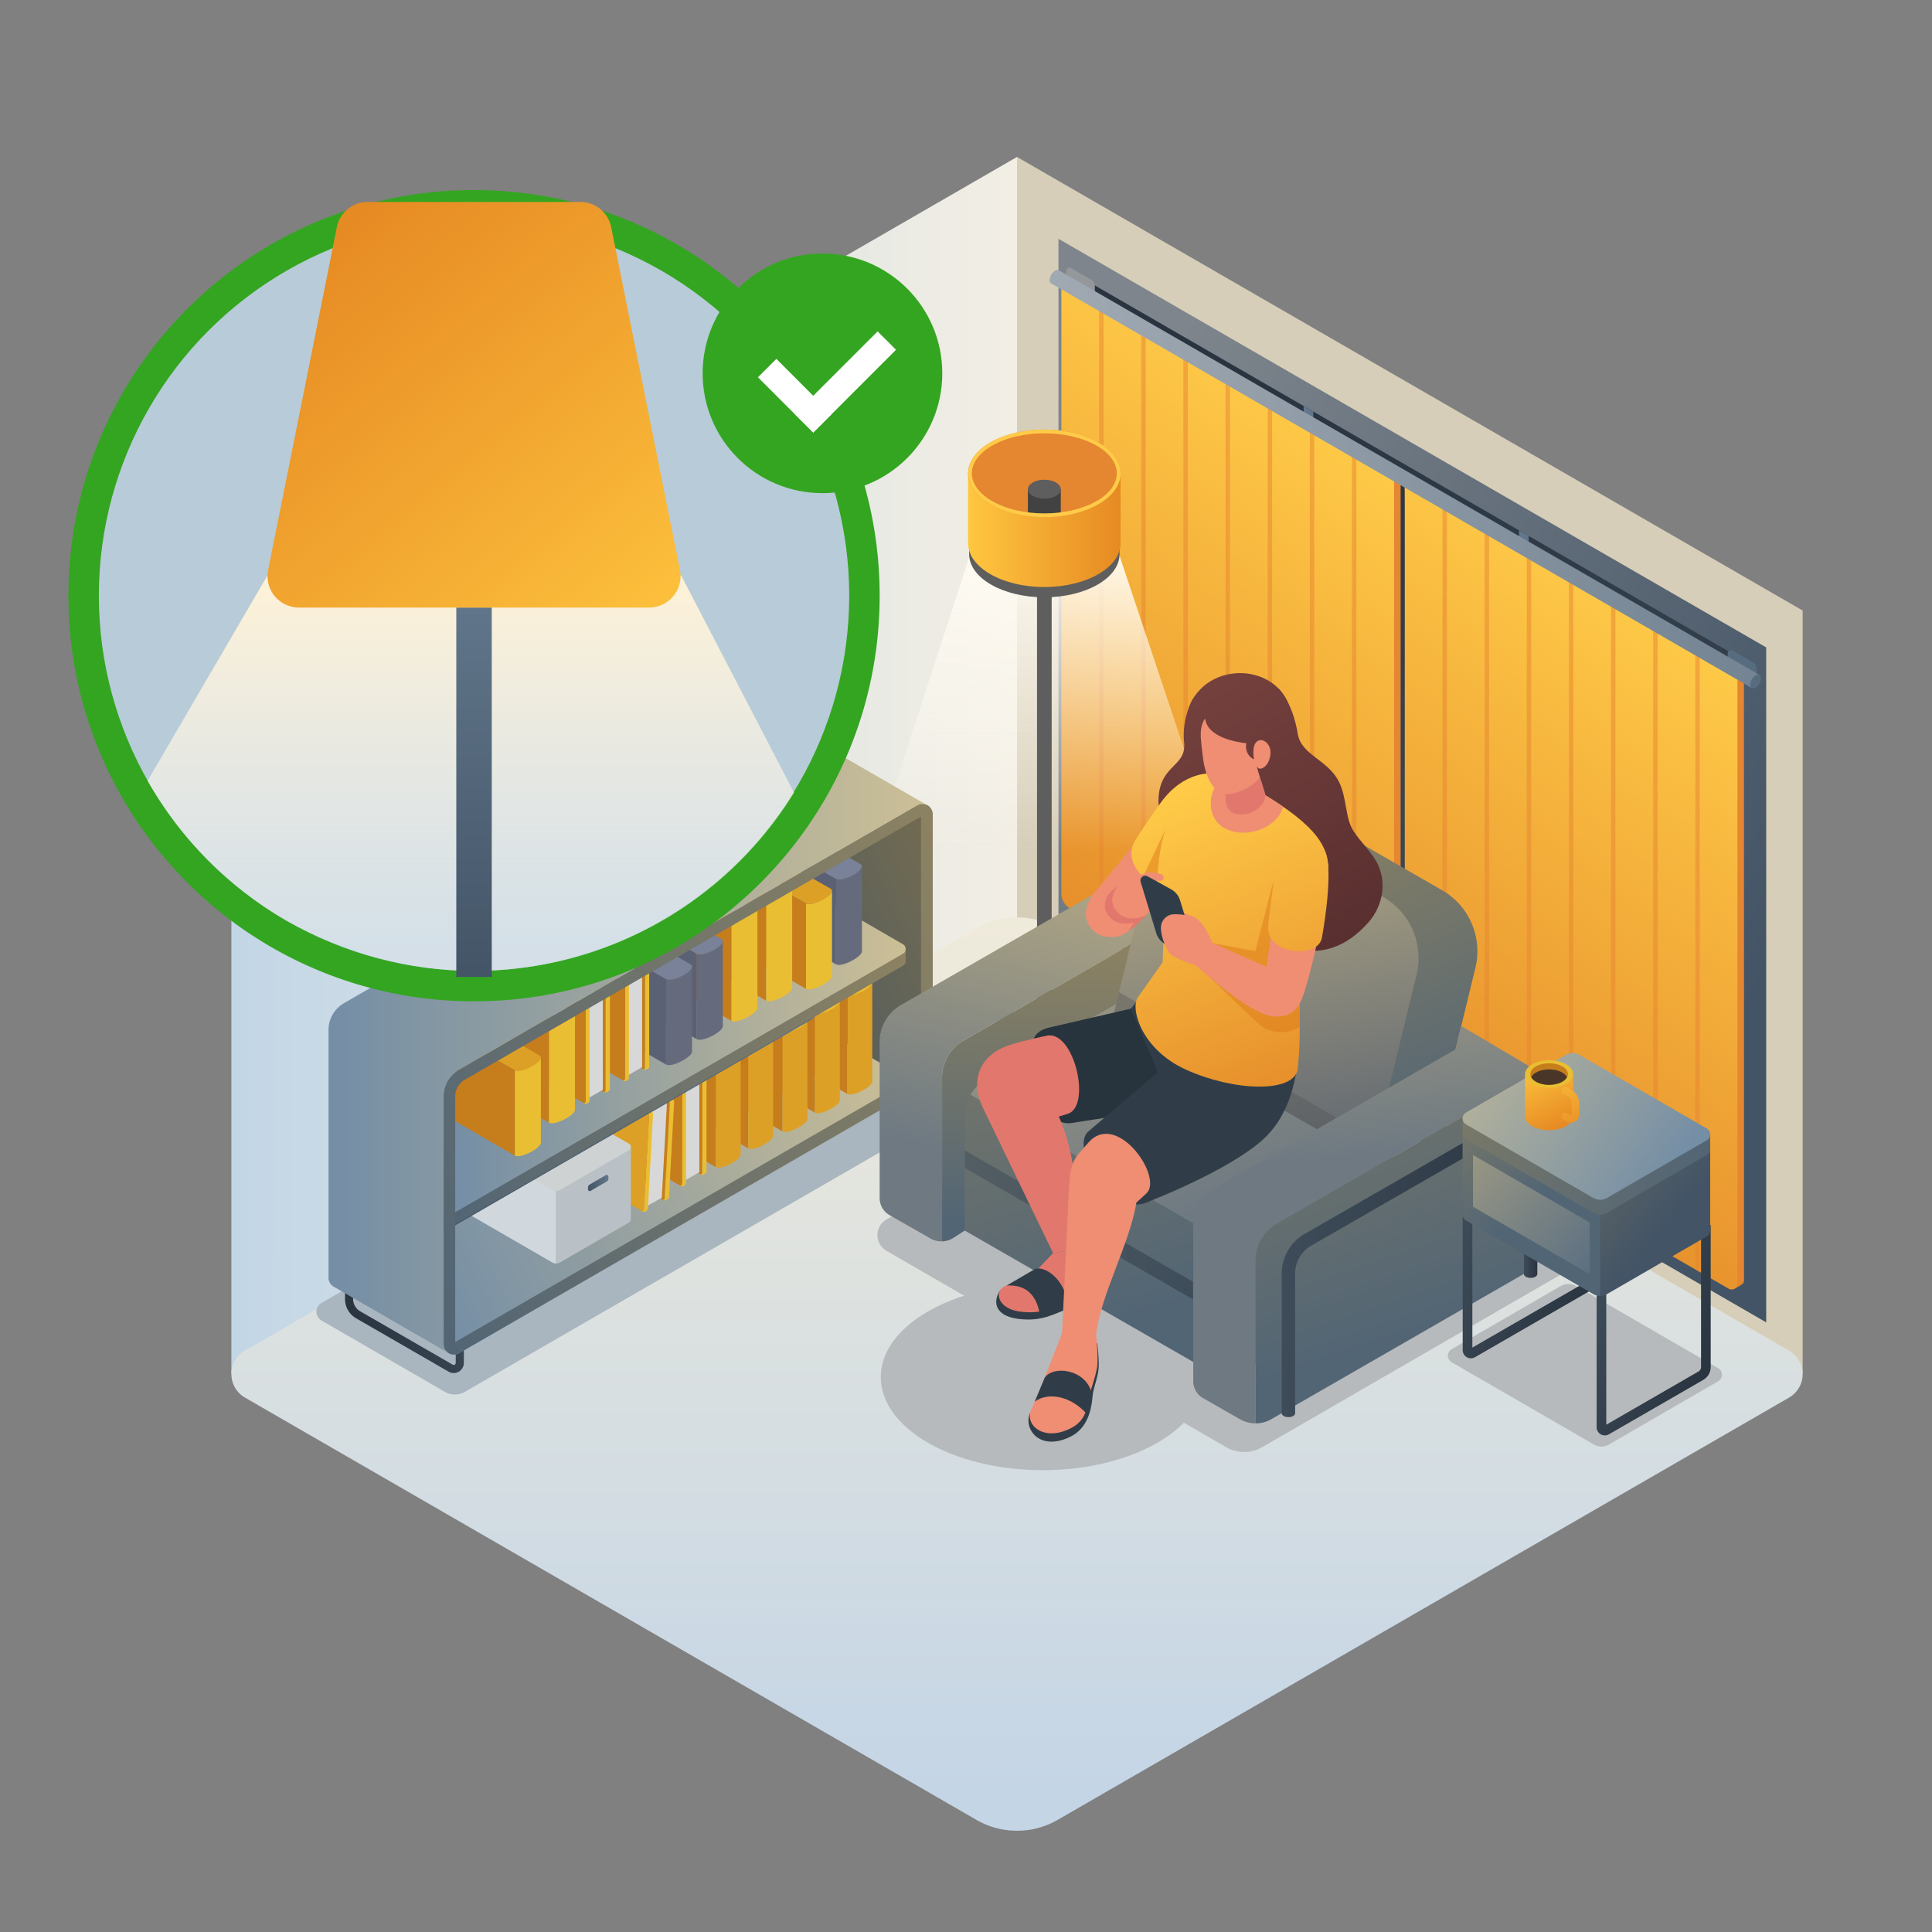 <svg id="Layer_1" data-name="Layer 1" xmlns="http://www.w3.org/2000/svg" xmlns:xlink="http://www.w3.org/1999/xlink" viewBox="0 0 1000 1000">
  <rect x="0" y="0" width="1000" height="1000" fill="#808080" stroke="none"/>
  <defs>
    <style>
      .cls-1, .cls-26, .cls-27, .cls-60, .cls-61 {
        fill: none;
      }

      .cls-2 {
        fill: #d6ceb9;
      }

      .cls-3 {
        fill: url(#linear-gradient);
      }

      .cls-4 {
        fill: url(#linear-gradient-2);
      }

      .cls-5 {
        fill: #b7babc;
      }

      .cls-6 {
        fill: url(#linear-gradient-3);
      }

      .cls-7 {
        fill: url(#linear-gradient-4);
      }

      .cls-8 {
        fill: url(#linear-gradient-5);
      }

      .cls-9 {
        fill: url(#linear-gradient-6);
      }

      .cls-10 {
        fill: url(#linear-gradient-7);
      }

      .cls-11 {
        fill: #e58630;
      }

      .cls-12 {
        fill: url(#linear-gradient-8);
      }

      .cls-13, .cls-59, .cls-84 {
        opacity: 0.5;
      }

      .cls-14 {
        fill: url(#linear-gradient-9);
      }

      .cls-15 {
        fill: #94989b;
      }

      .cls-16 {
        fill: #586c7f;
      }

      .cls-17 {
        fill: url(#linear-gradient-10);
      }

      .cls-18 {
        fill: url(#linear-gradient-11);
      }

      .cls-19 {
        fill: url(#linear-gradient-12);
      }

      .cls-20 {
        fill: url(#linear-gradient-13);
      }

      .cls-21 {
        fill: #5e5e5e;
      }

      .cls-22 {
        fill: url(#linear-gradient-14);
      }

      .cls-23 {
        fill: #424242;
      }

      .cls-24 {
        fill: #ffcb48;
      }

      .cls-25 {
        fill: #a9b5bf;
      }

      .cls-26, .cls-27, .cls-60, .cls-61 {
        stroke-miterlimit: 10;
      }

      .cls-26, .cls-27 {
        stroke-width: 4.196px;
      }

      .cls-26 {
        stroke: url(#linear-gradient-15);
      }

      .cls-27 {
        stroke: url(#linear-gradient-16);
      }

      .cls-28 {
        fill: url(#linear-gradient-17);
      }

      .cls-29 {
        fill: url(#linear-gradient-18);
      }

      .cls-30 {
        fill: #c67d1c;
      }

      .cls-31 {
        fill: #f2f2f2;
      }

      .cls-32 {
        fill: #dda026;
      }

      .cls-33 {
        fill: #eabe32;
      }

      .cls-34 {
        fill: #d8d8d8;
      }

      .cls-35 {
        fill: #c9c9c9;
      }

      .cls-36 {
        fill: #b9c1c6;
      }

      .cls-37 {
        fill: #d0d8dd;
      }

      .cls-38 {
        fill: #cfd2d3;
      }

      .cls-39 {
        fill: url(#linear-gradient-19);
      }

      .cls-40 {
        fill: url(#linear-gradient-20);
      }

      .cls-41 {
        fill: url(#linear-gradient-21);
      }

      .cls-42 {
        fill: url(#linear-gradient-22);
      }

      .cls-43 {
        fill: #5b6175;
      }

      .cls-44 {
        fill: #656b7c;
      }

      .cls-45 {
        fill: #7a8299;
      }

      .cls-46 {
        fill: url(#linear-gradient-23);
      }

      .cls-47 {
        fill: url(#linear-gradient-24);
      }

      .cls-48 {
        fill: url(#linear-gradient-25);
      }

      .cls-49 {
        fill: url(#linear-gradient-26);
      }

      .cls-50 {
        fill: url(#linear-gradient-27);
      }

      .cls-51 {
        fill: url(#linear-gradient-28);
      }

      .cls-52 {
        fill: url(#linear-gradient-29);
      }

      .cls-53 {
        fill: url(#linear-gradient-30);
      }

      .cls-54 {
        fill: #565656;
        opacity: 0.4;
      }

      .cls-55 {
        fill: url(#linear-gradient-31);
      }

      .cls-56 {
        fill: url(#linear-gradient-32);
      }

      .cls-57 {
        fill: url(#linear-gradient-33);
      }

      .cls-58 {
        fill: url(#linear-gradient-34);
      }

      .cls-59 {
        fill: url(#linear-gradient-35);
      }

      .cls-60, .cls-61 {
        stroke-width: 5px;
      }

      .cls-60 {
        stroke: url(#linear-gradient-36);
      }

      .cls-61 {
        stroke: url(#linear-gradient-37);
      }

      .cls-62 {
        fill: url(#linear-gradient-38);
      }

      .cls-63 {
        fill: url(#linear-gradient-39);
      }

      .cls-64 {
        fill: url(#linear-gradient-40);
      }

      .cls-65 {
        fill: url(#linear-gradient-41);
      }

      .cls-66 {
        fill: url(#linear-gradient-42);
      }

      .cls-67 {
        fill: #34a521;
      }

      .cls-68 {
        fill: #b8cbd8;
      }

      .cls-69 {
        fill: url(#linear-gradient-43);
      }

      .cls-70 {
        fill: url(#linear-gradient-44);
      }

      .cls-71 {
        fill: url(#linear-gradient-45);
      }

      .cls-72 {
        fill: #fff;
      }

      .cls-73 {
        fill: url(#linear-gradient-46);
      }

      .cls-74 {
        clip-path: url(#clip-path);
      }

      .cls-75 {
        fill: url(#linear-gradient-47);
      }

      .cls-76 {
        fill: url(#linear-gradient-48);
      }

      .cls-77 {
        fill: #541510;
        opacity: 0.3;
      }

      .cls-78 {
        fill: url(#linear-gradient-49);
      }

      .cls-79 {
        fill: url(#linear-gradient-50);
      }

      .cls-80 {
        fill: #bcd0e2;
      }

      .cls-81 {
        fill: #e9f1f4;
      }

      .cls-82 {
        fill: url(#linear-gradient-51);
      }

      .cls-83 {
        fill: url(#linear-gradient-52);
      }

      .cls-84, .cls-86 {
        fill: #dd7b19;
      }

      .cls-85 {
        fill: url(#linear-gradient-53);
      }

      .cls-86 {
        opacity: 0.6;
      }

      .cls-87 {
        fill: #ffbea4;
      }

      .cls-88 {
        fill: url(#linear-gradient-54);
      }

      .cls-89 {
        fill: #303d49;
      }

      .cls-90 {
        fill: #ef8e73;
      }

      .cls-91 {
        fill: #e2786d;
      }

      .cls-92 {
        fill: url(#linear-gradient-55);
      }

      .cls-93 {
        fill: #493628;
      }

      .cls-94 {
        fill: url(#linear-gradient-56);
      }

      .cls-95 {
        fill: url(#linear-gradient-57);
      }

      .cls-96 {
        fill: url(#linear-gradient-58);
      }

      .cls-97 {
        fill: #27343d;
      }

      .cls-98 {
        fill: url(#linear-gradient-59);
      }

      .cls-99 {
        fill: url(#linear-gradient-60);
      }

      .cls-100 {
        fill: url(#linear-gradient-61);
      }

      .cls-101 {
        fill: url(#linear-gradient-62);
      }
    </style>
    <linearGradient id="linear-gradient" x1="119.77" y1="396.228" x2="526.416" y2="396.228" gradientUnits="userSpaceOnUse">
      <stop offset="0" stop-color="#c3d6e6"/>
      <stop offset="1" stop-color="#f2eee4"/>
    </linearGradient>
    <linearGradient id="linear-gradient-2" x1="526.408" y1="448.865" x2="526.408" y2="932.703" gradientUnits="userSpaceOnUse">
      <stop offset="0" stop-color="#f2ecda"/>
      <stop offset="0.993" stop-color="#c4d5e6"/>
    </linearGradient>
    <linearGradient id="linear-gradient-3" x1="411.607" y1="196.708" x2="405.479" y2="519.942" gradientTransform="matrix(-1, 0, 0, 1, 1140.596, 0)" gradientUnits="userSpaceOnUse">
      <stop offset="0" stop-color="#293440"/>
      <stop offset="1" stop-color="#3e4c59"/>
    </linearGradient>
    <linearGradient id="linear-gradient-4" x1="237.899" y1="404.027" x2="581.242" y2="404.027" gradientTransform="matrix(-1, 0, 0, 1, 1140.596, 0)" gradientUnits="userSpaceOnUse">
      <stop offset="0" stop-color="#5b6f82"/>
      <stop offset="1" stop-color="#849bb2"/>
    </linearGradient>
    <linearGradient id="linear-gradient-5" x1="599.616" y1="301.009" x2="225.719" y2="503.688" gradientTransform="matrix(-1, 0, 0, 1, 1140.596, 0)" gradientUnits="userSpaceOnUse">
      <stop offset="0" stop-color="#7e858c"/>
      <stop offset="1" stop-color="#435466"/>
    </linearGradient>
    <linearGradient id="linear-gradient-6" x1="532.576" y1="333.263" x2="394.098" y2="408.328" gradientTransform="matrix(-1, 0, 0, 1, 1140.596, 0)" gradientUnits="userSpaceOnUse">
      <stop offset="0" stop-color="#62778c"/>
      <stop offset="1" stop-color="#435466"/>
    </linearGradient>
    <linearGradient id="linear-gradient-7" x1="421.107" y1="397.616" x2="282.629" y2="472.681" xlink:href="#linear-gradient-6"/>
    <linearGradient id="linear-gradient-8" x1="239.987" y1="340.929" x2="415.392" y2="576.844" gradientTransform="matrix(-1, 0, 0, 1, 1140.596, 0)" gradientUnits="userSpaceOnUse">
      <stop offset="0" stop-color="#ffcb48"/>
      <stop offset="1" stop-color="#e68e2b"/>
    </linearGradient>
    <linearGradient id="linear-gradient-9" x1="417.716" y1="238.286" x2="593.121" y2="474.201" xlink:href="#linear-gradient-8"/>
    <linearGradient id="linear-gradient-10" x1="28.849" y1="247.93" x2="592.668" y2="247.93" gradientTransform="matrix(-1, 0, 0, 1, 1140.596, 0)" gradientUnits="userSpaceOnUse">
      <stop offset="0" stop-color="#5b6f82"/>
      <stop offset="1" stop-color="#a0a9b2"/>
    </linearGradient>
    <linearGradient id="linear-gradient-11" x1="541.847" y1="278.498" x2="541.847" y2="555.975" gradientUnits="userSpaceOnUse">
      <stop offset="0" stop-color="#fffbf2"/>
      <stop offset="0.584" stop-color="#fffbf2" stop-opacity="0"/>
    </linearGradient>
    <linearGradient id="linear-gradient-12" x1="511.605" y1="542.133" x2="569.503" y2="542.133" gradientTransform="matrix(1, 0, 0, 1, 0, 0)" xlink:href="#linear-gradient-6"/>
    <linearGradient id="linear-gradient-13" x1="511.605" y1="537.722" x2="569.503" y2="537.722" gradientUnits="userSpaceOnUse">
      <stop offset="0" stop-color="#849bb2"/>
      <stop offset="1" stop-color="#5b6f82"/>
    </linearGradient>
    <linearGradient id="linear-gradient-14" x1="501.099" y1="274.432" x2="580.009" y2="274.432" gradientUnits="userSpaceOnUse">
      <stop offset="0.008" stop-color="#ffc63f"/>
      <stop offset="1" stop-color="#e68a23"/>
    </linearGradient>
    <linearGradient id="linear-gradient-15" x1="4388.959" y1="625.722" x2="4445.1" y2="651.371" gradientTransform="matrix(-1, 0, 0, 1, 4612.936, 0)" gradientUnits="userSpaceOnUse">
      <stop offset="0" stop-color="#3e4c59"/>
      <stop offset="1" stop-color="#293440"/>
    </linearGradient>
    <linearGradient id="linear-gradient-16" x1="4136.754" y1="522.093" x2="4192.895" y2="547.743" xlink:href="#linear-gradient-15"/>
    <linearGradient id="linear-gradient-17" x1="4155.687" y1="519.975" x2="4410.898" y2="636.576" gradientTransform="matrix(-1, 0, 0, 1, 4612.936, 0)" gradientUnits="userSpaceOnUse">
      <stop offset="0" stop-color="#ccbf96"/>
      <stop offset="1" stop-color="#748ea6"/>
    </linearGradient>
    <linearGradient id="linear-gradient-18" x1="507.675" y1="474.924" x2="371.637" y2="537.077" gradientUnits="userSpaceOnUse">
      <stop offset="0" stop-color="#736b50"/>
      <stop offset="1" stop-color="#475866"/>
    </linearGradient>
    <linearGradient id="linear-gradient-19" x1="-2698.935" y1="612.333" x2="-2688.326" y2="612.333" gradientTransform="matrix(-1, 0, 0, 1, -2383.993, 0)" xlink:href="#linear-gradient-6"/>
    <linearGradient id="linear-gradient-20" x1="443.782" y1="488.445" x2="210.191" y2="595.168" gradientTransform="matrix(1, 0, 0, 1, 0, 0)" xlink:href="#linear-gradient-6"/>
    <linearGradient id="linear-gradient-21" x1="233.798" y1="562.987" x2="468.778" y2="562.987" gradientUnits="userSpaceOnUse">
      <stop offset="0" stop-color="#526575"/>
      <stop offset="1" stop-color="#8c8262"/>
    </linearGradient>
    <linearGradient id="linear-gradient-22" x1="233.798" y1="546.202" x2="468.769" y2="546.202" gradientUnits="userSpaceOnUse">
      <stop offset="0" stop-color="#748ea6"/>
      <stop offset="1" stop-color="#ccbf96"/>
    </linearGradient>
    <linearGradient id="linear-gradient-23" x1="513.149" y1="486.908" x2="199.19" y2="630.349" gradientUnits="userSpaceOnUse">
      <stop offset="0" stop-color="#8c8262"/>
      <stop offset="1" stop-color="#526575"/>
    </linearGradient>
    <linearGradient id="linear-gradient-24" x1="170.036" y1="541.07" x2="480.099" y2="541.07" xlink:href="#linear-gradient-22"/>
    <linearGradient id="linear-gradient-25" x1="556.948" y1="446.824" x2="520.948" y2="603.08" gradientUnits="userSpaceOnUse">
      <stop offset="0" stop-color="#b2a784"/>
      <stop offset="1" stop-color="#6e7982"/>
    </linearGradient>
    <linearGradient id="linear-gradient-26" x1="562.847" y1="489.343" x2="559.102" y2="634.364" xlink:href="#linear-gradient-23"/>
    <linearGradient id="linear-gradient-27" x1="571.364" y1="406.266" x2="644.896" y2="666.181" xlink:href="#linear-gradient-23"/>
    <linearGradient id="linear-gradient-28" x1="586.988" y1="426.726" x2="645.712" y2="620.258" xlink:href="#linear-gradient-25"/>
    <linearGradient id="linear-gradient-29" x1="670.285" y1="416.404" x2="741.774" y2="590.362" xlink:href="#linear-gradient-23"/>
    <linearGradient id="linear-gradient-30" x1="640.703" y1="429.505" x2="670.575" y2="588.824" gradientUnits="userSpaceOnUse">
      <stop offset="0" stop-color="#b2a784"/>
      <stop offset="0.987" stop-color="#676d73"/>
    </linearGradient>
    <linearGradient id="linear-gradient-31" x1="688.346" y1="456.498" x2="702.644" y2="598.455" xlink:href="#linear-gradient-25"/>
    <linearGradient id="linear-gradient-32" x1="654.392" y1="441.525" x2="737.115" y2="689.696" xlink:href="#linear-gradient-23"/>
    <linearGradient id="linear-gradient-33" x1="-2251.687" y1="618.421" x2="-2244.737" y2="618.421" gradientTransform="translate(3040.448)" xlink:href="#linear-gradient-15"/>
    <linearGradient id="linear-gradient-34" x1="-2377.04" y1="648.438" x2="-2235.584" y2="648.438" gradientTransform="translate(3040.448)" xlink:href="#linear-gradient-15"/>
    <linearGradient id="linear-gradient-35" x1="-2541.074" y1="634.001" x2="-2422.964" y2="634.001" gradientTransform="translate(3040.448)" xlink:href="#linear-gradient-15"/>
    <linearGradient id="linear-gradient-36" x1="9199.028" y1="672.105" x2="9265.829" y2="702.625" gradientTransform="translate(-8377.355)" xlink:href="#linear-gradient-15"/>
    <linearGradient id="linear-gradient-37" x1="9132.495" y1="626.095" x2="9207.978" y2="660.582" gradientTransform="translate(-8377.355)" xlink:href="#linear-gradient-15"/>
    <linearGradient id="linear-gradient-38" x1="757.482" y1="553.276" x2="860.631" y2="635.999" gradientUnits="userSpaceOnUse">
      <stop offset="0" stop-color="#8c8262"/>
      <stop offset="1" stop-color="#435466"/>
    </linearGradient>
    <linearGradient id="linear-gradient-39" x1="737.93" y1="552.281" x2="835.973" y2="660.196" gradientUnits="userSpaceOnUse">
      <stop offset="0" stop-color="#8c8262"/>
      <stop offset="0.605" stop-color="#526575"/>
    </linearGradient>
    <linearGradient id="linear-gradient-40" x1="735.63" y1="574.532" x2="824.141" y2="658.618" gradientUnits="userSpaceOnUse">
      <stop offset="0" stop-color="#b2a784"/>
      <stop offset="1" stop-color="#5b6f82"/>
    </linearGradient>
    <linearGradient id="linear-gradient-41" x1="723.313" y1="530.311" x2="871.398" y2="617.46" xlink:href="#linear-gradient-23"/>
    <linearGradient id="linear-gradient-42" x1="735.709" y1="521.394" x2="862.347" y2="612.798" gradientTransform="matrix(1, 0, 0, 1, 0, 0)" xlink:href="#linear-gradient-17"/>
    <linearGradient id="linear-gradient-43" x1="160.88" y1="296.583" x2="160.88" y2="494.558" gradientUnits="userSpaceOnUse">
      <stop offset="0" stop-color="#fff2d7"/>
      <stop offset="0.989" stop-color="#e6edf2" stop-opacity="0.6"/>
    </linearGradient>
    <linearGradient id="linear-gradient-44" x1="328.32" y1="296.583" x2="328.32" y2="494.558" xlink:href="#linear-gradient-43"/>
    <linearGradient id="linear-gradient-45" x1="245.358" y1="303.75" x2="245.358" y2="507.393" gradientTransform="matrix(1, 0, 0, 1, 0, 0)" xlink:href="#linear-gradient-6"/>
    <linearGradient id="linear-gradient-46" x1="159.805" y1="127.533" x2="347.918" y2="355.06" gradientUnits="userSpaceOnUse">
      <stop offset="0" stop-color="#e68a23"/>
      <stop offset="0.992" stop-color="#ffc63f"/>
    </linearGradient>
    <clipPath id="clip-path">
      <path class="cls-1" d="M1455.985,305.844a194.175,194.175,0,1,1-71.046-150.162A193.785,193.785,0,0,1,1455.985,305.844Z"/>
    </clipPath>
    <linearGradient id="linear-gradient-47" x1="344.289" y1="697.361" x2="2023.689" y2="1148.278" gradientTransform="matrix(1, 0, 0, 1, 0, 0)" xlink:href="#linear-gradient-6"/>
    <linearGradient id="linear-gradient-48" x1="-112.947" y1="809.871" x2="1259.184" y2="1683.433" gradientUnits="userSpaceOnUse">
      <stop offset="0" stop-color="#62788c"/>
      <stop offset="1" stop-color="#526575"/>
    </linearGradient>
    <linearGradient id="linear-gradient-49" x1="-137.366" y1="978.016" x2="2081.554" y2="1098.056" gradientTransform="matrix(1, 0, 0, 1, 0, 0)" xlink:href="#linear-gradient-15"/>
    <linearGradient id="linear-gradient-50" x1="-62.89" y1="1115.166" x2="1834.342" y2="1217.803" gradientTransform="matrix(1, 0, 0, 1, 0, 0)" xlink:href="#linear-gradient-15"/>
    <linearGradient id="linear-gradient-51" x1="1194.368" y1="1168.234" x2="1298.8" y2="1331.149" gradientTransform="matrix(1, 0, 0, 1, 0, 0)" xlink:href="#linear-gradient-15"/>
    <linearGradient id="linear-gradient-52" x1="1041.219" y1="303.144" x2="1034.665" y2="662.515" gradientTransform="matrix(1, 0, 0, 1, 0, 0)" xlink:href="#linear-gradient-8"/>
    <linearGradient id="linear-gradient-53" x1="10.103" y1="540.267" x2="1143.227" y2="1172.35" gradientTransform="matrix(1, 0, 0, 1, 0, 0)" xlink:href="#linear-gradient-8"/>
    <linearGradient id="linear-gradient-54" x1="1039.524" y1="303.113" x2="1032.97" y2="662.484" gradientTransform="matrix(1, 0, 0, 1, 0, 0)" xlink:href="#linear-gradient-8"/>
    <linearGradient id="linear-gradient-55" x1="792.547" y1="548.785" x2="809.27" y2="582.359" xlink:href="#linear-gradient-14"/>
    <linearGradient id="linear-gradient-56" x1="803.599" y1="549.199" x2="817.897" y2="587.752" xlink:href="#linear-gradient-14"/>
    <linearGradient id="linear-gradient-57" x1="592.277" y1="367.222" x2="667.689" y2="502.361" gradientUnits="userSpaceOnUse">
      <stop offset="0" stop-color="#75413e"/>
      <stop offset="1" stop-color="#592f2f"/>
    </linearGradient>
    <linearGradient id="linear-gradient-58" x1="625.819" y1="348.504" x2="701.23" y2="483.644" xlink:href="#linear-gradient-57"/>
    <linearGradient id="linear-gradient-59" x1="602.342" y1="411.692" x2="662.07" y2="565.852" gradientTransform="matrix(1, 0, 0, 1, 0, 0)" xlink:href="#linear-gradient-8"/>
    <linearGradient id="linear-gradient-60" x1="608.398" y1="409.345" x2="668.127" y2="563.505" gradientTransform="matrix(1, 0, 0, 1, 0, 0)" xlink:href="#linear-gradient-8"/>
    <linearGradient id="linear-gradient-61" x1="645.37" y1="395.021" x2="705.098" y2="549.181" gradientTransform="matrix(1, 0, 0, 1, 0, 0)" xlink:href="#linear-gradient-8"/>
    <linearGradient id="linear-gradient-62" x1="628.331" y1="347.102" x2="703.743" y2="482.242" xlink:href="#linear-gradient-57"/>
  </defs>
  <g>
    <g>
      <polygon class="cls-2" points="526.4 81.236 933.047 316.004 933.047 711.22 526.4 476.43 526.4 81.236"/>
      <polygon class="cls-3" points="526.416 81.236 119.77 316.004 119.77 711.22 526.416 476.43 526.416 81.236"/>
    </g>
    <path class="cls-4" d="M126.787,723.386l378.581,218.564a42.101,42.101,0,0,0,42.101-.001l378.561-218.567a14.034,14.034,0,0,0,0-24.307L547.452,480.491a42.101,42.101,0,0,0-42.104.001l-378.562,218.587A14.034,14.034,0,0,0,126.787,723.386Z"/>
    <path class="cls-5" d="M539.702,760.947c-46.288,0-83.812-21.565-83.812-48.168,0-22.045,25.779-40.618,60.95-46.339l103.386,59.691C610.15,746.236,577.926,760.947,539.702,760.947Z"/>
    <path class="cls-5" d="M829.151,631.215,653.33,529.571a18.688,18.688,0,0,0-18.707,0L458.801,631.215a9.344,9.344,0,0,0,0,16.179L634.623,749.039a18.688,18.688,0,0,0,18.707,0L829.151,647.394A9.344,9.344,0,0,0,829.151,631.215Z"/>
  </g>
  <g>
    <g>
      <path class="cls-6" d="M555.512,138.027l11.465,2.159L910.327,338.427V661.251l-11.465,6.617L555.512,469.639Z"/>
      <polygon class="cls-7" points="559.354 143.497 563.295 145.772 563.29 464.208 902.697 660.152 902.696 664.558 559.354 466.338 559.354 143.497"/>
      <path class="cls-8" d="M547.866,123.599V472.971l366.319,211.484v-349.352Zm354.831,540.959L559.354,466.338l0-322.841L902.696,341.736Z"/>
    </g>
    <polygon class="cls-9" points="674.759 528.56 679.759 531.447 679.759 213.031 674.759 210.144 674.759 528.56"/>
    <polygon class="cls-10" points="786.227 592.913 791.227 595.799 791.227 277.384 786.227 274.497 786.227 592.913"/>
    <g>
      <path class="cls-11" d="M730.502,249.552l172.194,99.549V662.506a2.972,2.972,0,0,1-1.505,2.601l0.0 0-3.388,1.95.404-1.947-.01-.005L734.996,570.9a9,9,0,0,1-4.501-7.795l-3.384-311.6Z"/>
      <path class="cls-12" d="M727.104,565.057,727.111,251.504l172.194,99.549V664.458a3,3,0,0,1-4.5,2.598l-163.201-94.204A9,9,0,0,1,727.104,565.057Z"/>
      <g>
        <g class="cls-13">
          <polygon class="cls-11" points="877.493 657.035 879.793 658.363 879.793 339.771 877.493 338.444 877.493 657.035"/>
        </g>
        <g class="cls-13">
          <polygon class="cls-11" points="855.682 644.426 857.981 645.753 857.981 327.162 855.682 325.834 855.682 644.426"/>
        </g>
        <g class="cls-13">
          <polygon class="cls-11" points="833.87 631.816 836.169 633.144 836.169 314.552 833.87 313.225 833.87 631.816"/>
        </g>
        <g class="cls-13">
          <polygon class="cls-11" points="812.058 619.207 814.358 620.534 814.358 301.943 812.058 300.615 812.058 619.207"/>
        </g>
        <g class="cls-13">
          <polygon class="cls-11" points="790.247 606.597 792.546 607.924 792.546 289.333 790.247 288.006 790.247 606.597"/>
        </g>
        <g class="cls-13">
          <polygon class="cls-11" points="768.435 593.987 770.734 595.315 770.734 276.724 768.435 275.396 768.435 593.987"/>
        </g>
        <g class="cls-13">
          <polygon class="cls-11" points="746.623 581.378 748.923 582.705 748.923 264.114 746.623 262.786 746.623 581.378"/>
        </g>
      </g>
    </g>
    <g>
      <path class="cls-11" d="M552.773,146.909l172.194,99.549V559.862a2.972,2.972,0,0,1-1.505,2.601l0.0 0-3.388,1.95.404-1.947-.01-.005-163.201-94.204a9,9,0,0,1-4.501-7.795L549.382,148.861Z"/>
      <path class="cls-14" d="M549.375,462.414l.007-313.553,172.194,99.549V561.815a3,3,0,0,1-4.5,2.598l-163.201-94.204A9,9,0,0,1,549.375,462.414Z"/>
      <g>
        <g class="cls-13">
          <polygon class="cls-11" points="699.765 554.392 702.064 555.72 702.064 237.128 699.765 235.801 699.765 554.392"/>
        </g>
        <g class="cls-13">
          <polygon class="cls-11" points="677.953 541.782 680.252 543.11 680.252 224.519 677.953 223.191 677.953 541.782"/>
        </g>
        <g class="cls-13">
          <polygon class="cls-11" points="656.141 529.173 658.441 530.5 658.441 211.909 656.141 210.581 656.141 529.173"/>
        </g>
        <g class="cls-13">
          <polygon class="cls-11" points="634.33 516.563 636.629 517.891 636.629 199.299 634.33 197.972 634.33 516.563"/>
        </g>
        <g class="cls-13">
          <polygon class="cls-11" points="612.518 503.954 614.817 505.281 614.817 186.69 612.518 185.362 612.518 503.954"/>
        </g>
        <g class="cls-13">
          <polygon class="cls-11" points="590.706 491.344 593.006 492.672 593.006 174.08 590.706 172.753 590.706 491.344"/>
        </g>
        <g class="cls-13">
          <polygon class="cls-11" points="568.895 478.735 571.194 480.062 571.194 161.471 568.895 160.143 568.895 478.735"/>
        </g>
      </g>
    </g>
    <g>
      <path class="cls-15" d="M551.851,140.172v6.034l14.835,8.563v-6.919a3.362,3.362,0,0,0-1.681-2.912L554.298,138.759A1.632,1.632,0,0,0,551.851,140.172Z"/>
      <path class="cls-16" d="M894.255,338.124V344.158l14.835,8.563v-6.919a3.362,3.362,0,0,0-1.681-2.912l-10.706-6.18A1.632,1.632,0,0,0,894.255,338.124Z"/>
      <path class="cls-17" d="M544.115,146.716,906.741,356.121l3.926-6.8L548.028,139.909l-.002.003a1.977,1.977,0,0,0-1.951.208,6.138,6.138,0,0,0-2.785,4.804A1.926,1.926,0,0,0,544.115,146.716Z"/>
      <ellipse class="cls-16" cx="908.704" cy="352.721" rx="3.926" ry="2.263" transform="translate(148.886 963.322) rotate(-60)"/>
    </g>
  </g>
  <polygon class="cls-18" points="503.481 282.857 415.365 553.598 668.33 553.598 577.289 281.146 503.481 282.857"/>
  <g>
    <g>
      <path class="cls-19" d="M568.7,538.288c-3.016-7.359-14.457-12.842-28.146-12.842s-25.129,5.483-28.145,12.842h-.803v3.845c0,9.216,12.961,16.687,28.949,16.687s28.949-7.471,28.949-16.687v-3.845Z"/>
      <ellipse class="cls-20" cx="540.554" cy="537.722" rx="28.949" ry="16.687"/>
    </g>
    <path class="cls-21" d="M536.761,288.738V534.26c0,1.208,1.698,2.187,3.793,2.187s3.793-.979,3.793-2.187V288.738Z"/>
    <path class="cls-21" d="M501.621,251.107v35.689c0,12.357,17.431,22.375,38.933,22.375s38.933-10.018,38.933-22.375V251.107Z"/>
    <path class="cls-22" d="M501.099,245.011v36.168c0,12.523,17.665,22.675,39.455,22.675s39.455-10.152,39.455-22.675v-36.168Z"/>
    <g>
      <ellipse class="cls-11" cx="540.554" cy="245.011" rx="39.455" ry="22.675"/>
      <path class="cls-23" d="M532.046,265.387a38.518,38.518,0,0,0,17.016,0V253.209H532.046Z"/>
      <ellipse class="cls-21" cx="540.554" cy="253.209" rx="8.508" ry="4.904"/>
      <path class="cls-24" d="M540.554,224.28c20.683,0,37.51,9.3,37.51,20.731s-16.827,20.731-37.51,20.731-37.51-9.3-37.51-20.731S519.871,224.28,540.554,224.28m0-1.945c-21.79,0-39.455,10.152-39.455,22.675,0,12.523,17.665,22.675,39.455,22.675s39.455-10.152,39.455-22.675c0-12.523-17.665-22.675-39.455-22.675Z"/>
    </g>
  </g>
  <path class="cls-25" d="M166.346,674.451,409.844,533.915a10.385,10.385,0,0,1,10.395,0l63.893,36.951a5.192,5.192,0,0,1,0,8.99L240.634,720.393a10.385,10.385,0,0,1-10.395,0l-63.893-36.951A5.192,5.192,0,0,1,166.346,674.451Z"/>
  <g>
    <path class="cls-26" d="M237.99,660.985v44.457a3.147,3.147,0,0,1-4.72,2.726l-47.875-27.625a9.441,9.441,0,0,1-4.723-8.178V556.013"/>
    <path class="cls-27" d="M476.052,526.401v44.457a3.147,3.147,0,0,1-4.72,2.726L423.457,545.958a9.441,9.441,0,0,1-4.723-8.178V496.264"/>
    <path class="cls-28" d="M349.677,489.012l-47.26,27.28-64.79,37.38a15.981,15.981,0,0,0-8.01,13.86l.01,128.25a5.326,5.326,0,0,0,8,4.62l191.86-110.75,45.22-26.11a16.091,16.091,0,0,0,1.87-1.26Z"/>
    <path class="cls-29" d="M482.717,421.482l-.01,128.2a16.005,16.005,0,0,1-6.13,12.6l-126.9-73.27,125.04-72.15a5.254,5.254,0,0,1,2.65-.73A5.348,5.348,0,0,1,482.717,421.482Z"/>
    <g>
      <g>
        <polygon class="cls-30" points="419.587 491.809 419.587 493.847 449.075 510.754 449.075 507.848 419.587 491.809"/>
        <path class="cls-31" d="M447.631,509.858,419.574,493.847l-8.379,4.831L439.628,514.81C441.424,515.717,450.022,511.277,447.631,509.858Z"/>
        <polygon class="cls-30" points="438.612 566.25 409.002 549.179 409.002 497.893 438.612 514.702 438.612 566.25"/>
        <path class="cls-32" d="M438.612,514.702l-0,51.548c2.872,1.58,12.933-3.772,12.868-6.435V508.359C451.484,510.766,441.626,516.393,438.612,514.702Z"/>
        <path class="cls-33" d="M450.806,507.395,421.596,490.715l-2.009,1.094,28.044,16.003c2.391,1.419-6.207,5.859-8.003,4.953l-28.433-16.132-2.193,1.261,29.61,16.81C442.081,516.648,454.535,509.635,450.806,507.395Z"/>
      </g>
      <g>
        <polygon class="cls-30" points="402.798 501.496 402.798 503.534 432.286 520.441 432.286 517.535 402.798 501.496"/>
        <path class="cls-31" d="M430.842,519.545,402.784,503.534l-8.379,4.831,28.433,16.133C424.635,525.405,433.233,520.964,430.842,519.545Z"/>
        <polygon class="cls-30" points="421.823 575.938 392.213 558.867 392.213 507.58 421.823 524.39 421.823 575.938"/>
        <path class="cls-32" d="M421.823,524.39l-0,51.548c2.872,1.58,12.933-3.772,12.868-6.435V518.046C434.695,520.454,424.836,526.08,421.823,524.39Z"/>
        <path class="cls-33" d="M434.017,517.082l-29.21-16.68-2.009,1.094,28.044,16.003c2.391,1.419-6.207,5.859-8.003,4.953L394.406,506.32l-2.193,1.261,29.61,16.81C425.292,526.336,437.745,519.322,434.017,517.082Z"/>
      </g>
      <g>
        <polygon class="cls-30" points="386.009 511.184 386.009 513.222 415.496 530.129 415.496 527.223 386.009 511.184"/>
        <path class="cls-31" d="M414.053,529.233,385.995,513.222l-8.379,4.831,28.433,16.133C407.846,535.092,416.443,530.652,414.053,529.233Z"/>
        <polygon class="cls-30" points="405.034 585.626 375.424 568.554 375.424 517.268 405.034 534.077 405.034 585.626"/>
        <path class="cls-34" d="M396.354,544.593l-13.687-7.884a2.791,2.791,0,0,1-1.398-2.418v-4.665a.93.93,0,0,1,1.389-.809l13.677,7.76a2.791,2.791,0,0,1,1.414,2.427v4.784A.93.93,0,0,1,396.354,544.593Z"/>
        <path class="cls-32" d="M405.034,534.077l-0,51.548c2.872,1.58,12.933-3.772,12.868-6.435l0-51.457C417.906,530.141,408.047,535.768,405.034,534.077Z"/>
        <path class="cls-33" d="M417.227,526.77,388.017,510.09l-2.009,1.094,28.044,16.003c2.391,1.419-6.207,5.859-8.003,4.953l-28.433-16.132-2.193,1.261,29.61,16.81C408.502,536.023,420.956,529.01,417.227,526.77Z"/>
      </g>
    </g>
    <g>
      <g>
        <g>
          <polygon class="cls-30" points="368.259 519.962 368.259 522.001 397.747 538.907 397.747 536.001 368.259 519.962"/>
          <path class="cls-31" d="M396.303,538.011l-28.057-16.011-8.379,4.831,28.433,16.133C390.096,543.871,398.694,539.43,396.303,538.011Z"/>
          <polygon class="cls-30" points="387.284 594.404 357.674 577.333 357.674 526.046 387.284 542.856 387.284 594.404"/>
          <path class="cls-32" d="M387.284,542.856l-0,51.548c2.872,1.58,12.933-3.772,12.868-6.435V536.512C400.156,538.92,390.298,544.546,387.284,542.856Z"/>
          <path class="cls-33" d="M399.478,535.549l-29.21-16.68-2.009,1.094,28.044,16.003c2.391,1.419-6.207,5.859-8.003,4.953l-28.433-16.132L357.674,526.046l29.61,16.81C390.753,544.802,403.207,537.788,399.478,535.549Z"/>
        </g>
        <g>
          <polygon class="cls-30" points="351.47 529.65 351.47 531.688 380.958 548.595 380.958 545.689 351.47 529.65"/>
          <path class="cls-31" d="M379.514,547.699l-28.057-16.011-8.379,4.831,28.433,16.133C373.307,553.558,381.905,549.118,379.514,547.699Z"/>
          <polygon class="cls-30" points="370.495 604.092 340.885 587.02 340.885 535.734 370.495 552.543 370.495 604.092"/>
          <path class="cls-34" d="M361.815,563.059l-13.687-7.884a2.791,2.791,0,0,1-1.398-2.418v-4.665a.93.93,0,0,1,1.389-.809l13.677,7.76a2.791,2.791,0,0,1,1.414,2.427v4.784A.93.93,0,0,1,361.815,563.059Z"/>
          <path class="cls-32" d="M370.495,552.543l-0,51.548c2.872,1.58,12.933-3.772,12.868-6.435V546.2C383.367,548.607,373.508,554.234,370.495,552.543Z"/>
          <path class="cls-33" d="M382.689,545.236l-29.21-16.68-2.009,1.094,28.044,16.003c2.391,1.419-6.207,5.859-8.003,4.953l-28.433-16.132-2.193,1.261,29.61,16.81C373.964,554.489,386.418,547.476,382.689,545.236Z"/>
        </g>
      </g>
      <g>
        <g>
          <path class="cls-30" d="M334.355,539.892c-5.142,1.538-8.971,3.36-8.137,6.191l28.878,57.473,7.478,4.243a.616.616,0,0,0,.92-.536l0-50.094a.752.752,0,0,0-.376-.651Z"/>
          <path class="cls-35" d="M326.819,547.118l27.075,15.45,8.086-4.662-27.438-15.568C332.808,541.464,324.512,545.748,326.819,547.118Z"/>
          <polygon class="cls-34" points="361.976 606.721 353.899 611.384 353.605 562.74 361.98 557.906 361.976 606.721"/>
          <path class="cls-33" d="M323.855,545.966l26.895,15.358a4.634,4.634,0,0,1,2.336,4.024l0,47.402-1.297.753.563.322a1.514,1.514,0,0,0,1.475.015l.441-.24a1.586,1.586,0,0,0,.827-1.393l0-48.113a4.356,4.356,0,0,0-2.197-3.783l-25.867-14.761c-2.392-1.42,6.211-5.864,8.009-4.956l27.358,15.523a2.162,2.162,0,0,1,1.095,1.88l0,49.269a.721.721,0,0,1-.92.536l.162.092a1.525,1.525,0,0,0,1.512-.004l.91-.523a1.057,1.057,0,0,0,.53-.916l0-49.154a3.126,3.126,0,0,0-1.582-2.718l-28.049-15.923C332.586,536.706,320.123,543.725,323.855,545.966Z"/>
          <path class="cls-30" d="M323.165,596.511l0,.004 0.0.003.001.002a1.231,1.231,0,0,0,.688,1.031L351.789,613.502a.867.867,0,0,0,1.297-.753l0-47.875a3.835,3.835,0,0,0-1.921-3.323l-27.71-15.963-.285-.63Z"/>
        </g>
        <g>
          <path class="cls-30" d="M318.549,553.081c-5.226,1.539-9.153,3.362-8.473,6.196l25.756,57.517,7.248,4.246a.646.646,0,0,0,.949-.536l2.721-50.132a.707.707,0,0,0-.34-.651Z"/>
          <path class="cls-35" d="M310.62,560.312l26.236,15.462,8.339-4.665L318.603,555.529C316.917,554.653,308.388,558.941,310.62,560.312Z"/>
          <polygon class="cls-34" points="342.54 619.96 334.21 624.627 336.559 575.945 345.195 571.109 342.54 619.96"/>
          <path class="cls-33" d="M307.719,559.159l26.06,15.369A4.358,4.358,0,0,1,335.897,578.556l-2.575,47.438-1.337.753.546.322a1.51,1.51,0,0,0,1.474.015l.454-.24a1.696,1.696,0,0,0,.903-1.394l2.614-48.15a4.095,4.095,0,0,0-1.991-3.786l-25.065-14.772c-2.315-1.421,6.53-5.868,8.278-4.96l26.515,15.535a2.032,2.032,0,0,1,.993,1.882l-2.676,49.306a.762.762,0,0,1-.949.536l.157.092a1.524,1.524,0,0,0,1.512-.004l.938-.523a1.13,1.13,0,0,0,.58-.917l2.67-49.191a2.939,2.939,0,0,0-1.435-2.72l-27.184-15.935C316.953,549.892,304.109,556.916,307.719,559.159Z"/>
          <path class="cls-32" d="M304.284,609.743l-0.0.004-0.0.003.001.002a1.153,1.153,0,0,0,.632,1.032L331.985,626.747a.909.909,0,0,0,1.337-.753l2.601-47.912a3.607,3.607,0,0,0-1.74-3.326l-26.843-15.975-.251-.631Z"/>
        </g>
      </g>
    </g>
    <g>
      <path class="cls-36" d="M326.529,593.646v37.477a1.886,1.886,0,0,1-.952,1.647L289.747,653.489a3.877,3.877,0,0,1-1.904.505v-60.348Z"/>
      <path class="cls-37" d="M287.842,593.646v60.348a3.877,3.877,0,0,1-1.904-.505l-46.992-27.156a1.886,1.886,0,0,1-.952-1.647V587.209Z"/>
      <path class="cls-38" d="M238.942,585.56l35.833-20.715a3.809,3.809,0,0,1,3.812,0L325.581,591.997a1.904,1.904,0,0,1,0,3.297l-35.833,20.715a3.809,3.809,0,0,1-3.812,0L238.942,588.857A1.904,1.904,0,0,1,238.942,585.56Z"/>
      <path class="cls-39" d="M314.017,611.568l-8.286,4.825a.93.93,0,0,1-1.399-.804v-.885a1.861,1.861,0,0,1,.924-1.608l8.286-4.825a.93.93,0,0,1,1.398.804v.885A1.861,1.861,0,0,1,314.017,611.568Z"/>
    </g>
    <path class="cls-40" d="M237.627,553.667a16.007,16.007,0,0,0-8.007,13.866l.002,70.164L419.345,528.175a10.035,10.035,0,0,0,5.004-8.667l.003-73.591Z"/>
    <g>
      <path class="cls-41" d="M468.778,491.262v6.14a2.848,2.848,0,0,1-1.43,2.48l-233.55,134.83v-49.02l234.97-94.42Z"/>
      <path class="cls-42" d="M468.767,491.272a2.823,2.823,0,0,1-1.43,2.41l-233.54,134.83v-54.57l186.38-107.6,4.24-2.45,4.24,2.46,38.68,22.37A2.813,2.813,0,0,1,468.767,491.272Z"/>
    </g>
    <g>
      <g>
        <polygon class="cls-43" points="432.707 499.149 401.794 481.327 401.794 437.363 432.707 454.912 432.707 499.149"/>
        <path class="cls-44" d="M432.707,454.912l-0,44.238c2.998,1.65,13.502-3.938,13.434-6.718v-44.142C446.145,450.802,435.853,456.676,432.707,454.912Z"/>
        <path class="cls-45" d="M445.437,447.283l-30.495-17.414-13.148,7.493,30.913,17.549C436.328,456.943,449.33,449.621,445.437,447.283Z"/>
      </g>
      <g>
        <polygon class="cls-30" points="417.197 511.846 386.285 494.024 386.285 450.06 417.197 467.609 417.197 511.846"/>
        <path class="cls-33" d="M417.197,467.609l-0,44.238c2.998,1.65,13.502-3.938,13.434-6.718V460.986C430.635,463.5,420.343,469.374,417.197,467.609Z"/>
        <path class="cls-32" d="M429.927,459.98l-30.495-17.414-13.148,7.493,30.913,17.549C420.819,469.64,433.82,462.318,429.927,459.98Z"/>
      </g>
      <g>
        <polygon class="cls-30" points="376.733 440.268 376.733 442.396 407.518 460.046 407.518 457.013 376.733 440.268"/>
        <path class="cls-34" d="M406.01,459.111,376.719,442.396l-8.748,5.043L397.655,464.281C399.53,465.228,408.506,460.593,406.01,459.111Z"/>
        <polygon class="cls-30" points="396.594 517.984 365.682 500.162 365.682 446.62 396.594 464.169 396.594 517.984"/>
        <path class="cls-33" d="M396.594,464.169l-0,53.816c2.998,1.65,13.502-3.938,13.434-6.718V457.546C410.033,460.06,399.74,465.934,396.594,464.169Z"/>
        <path class="cls-32" d="M409.325,456.54l-30.495-17.414-2.097,1.142,29.277,16.707c2.496,1.482-6.48,6.117-8.355,5.171l-29.683-16.842-2.29,1.316,30.913,17.549C400.216,466.2,413.217,458.878,409.325,456.54Z"/>
      </g>
      <g>
        <polygon class="cls-30" points="358.754 450.698 358.754 452.826 389.539 470.476 389.539 467.442 358.754 450.698"/>
        <path class="cls-34" d="M388.032,469.54l-29.292-16.715-8.748,5.043L379.676,474.711C381.552,475.658,390.527,471.022,388.032,469.54Z"/>
        <polygon class="cls-30" points="378.616 528.414 347.703 510.592 347.703 457.049 378.616 474.598 378.616 528.414"/>
        <path class="cls-33" d="M378.616,474.598l-0,53.816c2.998,1.65,13.502-3.938,13.434-6.718V467.975C392.054,470.489,381.762,476.363,378.616,474.598Z"/>
        <path class="cls-32" d="M391.346,466.969l-30.495-17.414-2.097,1.142,29.277,16.707c2.496,1.482-6.48,6.117-8.355,5.171l-29.683-16.842-2.29,1.316,30.913,17.549C382.237,476.63,395.239,469.308,391.346,466.969Z"/>
      </g>
      <g>
        <polygon class="cls-43" points="360.697 537.898 329.784 520.076 329.784 476.111 360.697 493.66 360.697 537.898"/>
        <path class="cls-44" d="M360.697,493.66l-0,44.238c2.998,1.65,13.502-3.938,13.434-6.718l0-44.142C374.135,489.551,363.843,495.425,360.697,493.66Z"/>
        <path class="cls-45" d="M373.427,486.032l-30.495-17.414-13.148,7.493,30.913,17.549C364.318,495.692,377.32,488.37,373.427,486.032Z"/>
      </g>
      <g>
        <polygon class="cls-43" points="344.763 551.034 313.85 533.212 313.85 489.248 344.763 506.797 344.763 551.034"/>
        <path class="cls-44" d="M344.763,506.797l-0,44.238c2.998,1.65,13.502-3.938,13.434-6.718v-44.142C358.201,502.687,347.909,508.561,344.763,506.797Z"/>
        <path class="cls-45" d="M357.493,499.168l-30.495-17.414-13.148,7.493,30.913,17.549C348.384,508.828,361.386,501.506,357.493,499.168Z"/>
      </g>
      <g>
        <path class="cls-30" d="M304.977,486.137c-5.097,1.524-8.891,3.33-8.064,6.136l28.62,56.961,7.412,4.205a.61.61,0,0,0,.912-.531V503.261a.745.745,0,0,0-.372-.645Z"/>
        <path class="cls-35" d="M297.508,493.298,324.342,508.611l8.014-4.62-27.193-15.429C303.444,487.694,295.222,491.941,297.508,493.298Z"/>
        <polygon class="cls-34" points="332.352 552.37 324.347 556.991 324.056 508.781 332.356 503.99 332.352 552.37"/>
        <path class="cls-33" d="M294.571,492.156l26.655,15.221a4.593,4.593,0,0,1,2.315,3.989l0,46.979-1.285.746.558.319a1.5,1.5,0,0,0,1.461.015l.437-.238a1.572,1.572,0,0,0,.82-1.38l0-47.685a4.317,4.317,0,0,0-2.177-3.749l-25.636-14.629c-2.371-1.407,6.156-5.811,7.937-4.912L332.771,502.215a2.142,2.142,0,0,1,1.085,1.863l0,48.829a.715.715,0,0,1-.912.531l.161.091a1.511,1.511,0,0,0,1.499-.004l.902-.518a1.047,1.047,0,0,0,.526-.908l0-48.716a3.098,3.098,0,0,0-1.568-2.694L306.664,484.909C303.224,482.979,290.872,489.935,294.571,492.156Z"/>
        <path class="cls-30" d="M293.888,542.251l0,.004 0.0.003.001.002a1.22,1.22,0,0,0,.682,1.022L322.256,559.091a.859.859,0,0,0,1.285-.746l0-47.448a3.801,3.801,0,0,0-1.904-3.294l-27.463-15.821-.282-.625Z"/>
      </g>
      <g>
        <path class="cls-30" d="M284.618,497.857c-5.097,1.524-8.891,3.33-8.064,6.136l28.62,56.961,7.412,4.205a.61.61,0,0,0,.912-.531V514.981a.745.745,0,0,0-.372-.645Z"/>
        <path class="cls-35" d="M277.149,505.018l26.834,15.312,8.014-4.62-27.193-15.429C283.086,499.414,274.863,503.661,277.149,505.018Z"/>
        <polygon class="cls-34" points="311.993 564.09 303.988 568.711 303.697 520.5 311.997 515.71 311.993 564.09"/>
        <path class="cls-33" d="M274.212,503.876l26.655,15.221a4.593,4.593,0,0,1,2.315,3.989l0,46.979-1.285.746.558.319a1.5,1.5,0,0,0,1.461.015l.437-.238a1.572,1.572,0,0,0,.82-1.38l0-47.685a4.317,4.317,0,0,0-2.177-3.749L277.361,503.463c-2.371-1.407,6.156-5.811,7.937-4.912l27.114,15.384a2.142,2.142,0,0,1,1.085,1.863l0,48.829a.715.715,0,0,1-.912.531l.161.091a1.511,1.511,0,0,0,1.499-.004l.902-.518a1.047,1.047,0,0,0,.526-.908l0-48.716a3.098,3.098,0,0,0-1.568-2.694L286.306,496.629C282.865,494.699,270.514,501.655,274.212,503.876Z"/>
        <path class="cls-30" d="M273.529,553.971l0,.004 0.0.003.001.002a1.22,1.22,0,0,0,.682,1.022l27.685,15.809a.859.859,0,0,0,1.285-.746l0-47.448a3.801,3.801,0,0,0-1.904-3.294l-27.463-15.82-.282-.625Z"/>
      </g>
      <g>
        <polygon class="cls-30" points="264.32 503.41 264.32 505.538 295.105 523.188 295.105 520.154 264.32 503.41"/>
        <path class="cls-34" d="M293.598,522.253l-29.292-16.715L255.558,510.581l29.684,16.842C287.118,528.37,296.093,523.734,293.598,522.253Z"/>
        <polygon class="cls-30" points="284.182 581.126 253.269 563.304 253.269 509.761 284.182 527.31 284.182 581.126"/>
        <path class="cls-33" d="M284.182,527.31l-0,53.816c2.998,1.65,13.502-3.938,13.434-6.718V520.688C297.62,523.201,287.328,529.075,284.182,527.31Z"/>
        <path class="cls-32" d="M296.912,519.682l-30.495-17.414-2.097,1.142,29.277,16.707c2.496,1.482-6.48,6.117-8.355,5.171l-29.683-16.842-2.29,1.316,30.913,17.549C287.803,529.342,300.805,522.02,296.912,519.682Z"/>
      </g>
      <g>
        <polygon class="cls-30" points="266.526 598.167 235.613 580.344 235.613 536.38 266.526 553.929 266.526 598.167"/>
        <path class="cls-33" d="M266.526,553.929l-0,44.238c2.998,1.65,13.502-3.938,13.434-6.718v-44.142C279.964,549.82,269.672,555.694,266.526,553.929Z"/>
        <path class="cls-32" d="M279.256,546.3l-30.495-17.414-13.148,7.493,30.913,17.549C270.147,555.96,283.149,548.638,279.256,546.3Z"/>
      </g>
    </g>
    <path class="cls-46" d="M476.716,422.628l-.004,127.05a10.035,10.035,0,0,1-5.004,8.667L235.623,694.628l-.003-127.096a10.035,10.035,0,0,1,5.006-8.669l236.09-136.235m.656-6.494a5.291,5.291,0,0,0-2.659.722L237.627,553.667a16.007,16.007,0,0,0-8.007,13.866l.003,128.246a5.325,5.325,0,0,0,8.004,4.621L474.707,563.542a16.008,16.008,0,0,0,8.005-13.863l.004-128.2a5.343,5.343,0,0,0-5.344-5.344Z"/>
    <path class="cls-47" d="M229.623,695.778l-.003-128.246a16.008,16.008,0,0,1,8.007-13.866L474.713,416.857a5.291,5.291,0,0,1,2.659-.722,5.357,5.357,0,0,1,2.723.757l.004-.005-59.387-34.308-.013.012a5.284,5.284,0,0,0-5.57-.156L178.043,519.245a16.008,16.008,0,0,0-8.007,13.866l.003,128.246a5.286,5.286,0,0,0,2.668,4.621l-0.0 0,59.623,34.444.005-.005A5.282,5.282,0,0,1,229.623,695.778Z"/>
  </g>
  <g>
    <g>
      <path class="cls-48" d="M455.305,539.237v80.893a10.118,10.118,0,0,0,5.097,8.792l17.342,9.916,3.811,2.189a1.265,1.265,0,0,0,.174.093,11.397,11.397,0,0,0,5.885,1.413V557.714a21.961,21.961,0,0,1,10.993-19.021l136.15-78.333L611.83,447.252a18.865,18.865,0,0,0-18.77.026L466.287,520.216A21.937,21.937,0,0,0,455.305,539.237Z"/>
      <path class="cls-49" d="M487.614,557.714v84.82a11.469,11.469,0,0,0,5.873-1.819l1.969-1.263,139.301-89.523V460.36l-136.15,78.333A21.961,21.961,0,0,0,487.614,557.714Z"/>
    </g>
    <path class="cls-50" d="M499.351,636.939l136.257,78.353,135.652-87.67-54.006-31.162-82.355-47.458L503.892,564.352a21.09,21.09,0,0,0-1.518,2.282,22.361,22.361,0,0,0-3,11.202Z"/>
    <path class="cls-51" d="M502.374,566.634l133.268,76.952,81.611-47.125,41.101-23.736L621.982,494.105l-109.309,63.123-2.132,1.228-.012.012a22.214,22.214,0,0,0-6.638,5.885A21.09,21.09,0,0,0,502.374,566.634Z"/>
    <path class="cls-52" d="M604.908,418.302l.705-.807a31.819,31.819,0,0,1,20.198-10.658l15.786-1.879a19.841,19.841,0,0,1,12.113,2.432l92.775,53.421a36.404,36.404,0,0,1,17.185,40.106l-23.404,96.295Z"/>
    <path class="cls-53" d="M709.817,600.757l23.404-96.295a36.404,36.404,0,0,0-17.185-40.106l-86.427-49.842a19.969,19.969,0,0,0-29.387,12.592l-23.54,96.857Z"/>
    <polygon class="cls-54" points="709.817 600.757 576.681 523.963 579.207 513.541 712.337 590.359 709.817 600.757"/>
    <path class="cls-55" d="M617.617,633.982v80.916a10.111,10.111,0,0,0,5.074,8.769l.602.336L641.782,734.58c.012.012.023.012.035.023a16.414,16.414,0,0,0,8.109,2.132V652.459a21.976,21.976,0,0,1,10.993-19.021l134.274-77.244a14.019,14.019,0,0,0-5.051-5.167.011.011,0,0,0-.012-.012l-7.993-4.726-25.833-15.268-2.942,12.164-124.763,71.776A21.937,21.937,0,0,0,617.617,633.982Z"/>
    <path class="cls-56" d="M649.926,652.459v84.276a16.256,16.256,0,0,0,8.028-2.12l15.291-8.793,115.391-66.39a16.862,16.862,0,0,0,8.433-14.596V563.248a14.241,14.241,0,0,0-1.877-7.055l-134.274,77.244A21.976,21.976,0,0,0,649.926,652.459Z"/>
    <path class="cls-57" d="M788.761,575.406v84.027c0,1.106,1.556,2.003,3.475,2.003s3.475-.897,3.475-2.003V575.406Z"/>
    <path class="cls-58" d="M802.994,566.77l-5.924-3.4v5.245L675.19,638.731a23.617,23.617,0,0,0-11.782,20.388v72.383c0,1.106,1.556,2.003,3.475,2.003,1.919,0,3.475-.897,3.475-2.003V659.119a16.643,16.643,0,0,1,8.302-14.366l118.409-68.118,5.928-3.41A3.722,3.722,0,0,0,802.994,566.77Z"/>
    <polygon class="cls-59" points="499.374 604.54 617.484 672.558 617.484 663.462 499.374 595.444 499.374 604.54"/>
  </g>
  <path class="cls-5" d="M889.334,708.169l-73.62-42.561a7.825,7.825,0,0,0-7.833,0l-56.51,32.721a3.913,3.913,0,0,0,0,6.774l73.62,42.561a7.825,7.825,0,0,0,7.833,0l56.51-32.721A3.913,3.913,0,0,0,889.334,708.169Z"/>
  <g>
    <path class="cls-60" d="M828.908,661.742v76.99a1.741,1.741,0,0,0,2.611,1.508l48.827-28.17a5.223,5.223,0,0,0,2.612-4.524V634.058"/>
    <path class="cls-61" d="M759.589,621.83v76.99a1.741,1.741,0,0,0,2.611,1.508l63.081-36.4a5.223,5.223,0,0,0,2.612-4.524V585.917"/>
    <g>
      <path class="cls-62" d="M885.19,594.94v41.964a3.498,3.498,0,0,1-1.747,3.042l-51.702,29.894a6.997,6.997,0,0,1-3.508.932l-14.254-75.832Z"/>
      <path class="cls-63" d="M828.234,594.94V670.772a6.997,6.997,0,0,1-3.508-.932l-65.941-38.124a3.482,3.482,0,0,1-1.761-3.042v-41.964Z"/>
      <polygon class="cls-64" points="822.849 659.52 762.406 624.59 762.427 597.829 822.849 632.77 822.849 659.52"/>
      <path class="cls-65" d="M757.022,578.917v7.658a3.472,3.472,0,0,0,1.751,3.034l65.952,38.128a7.01,7.01,0,0,0,7.017,0l51.698-29.898a3.472,3.472,0,0,0,1.751-3.034v-7.658Z"/>
      <path class="cls-66" d="M883.44,584.112l-65.952-38.128a7.01,7.01,0,0,0-7.017,0L758.773,575.882a3.505,3.505,0,0,0,0,6.069L824.725,620.079a7.01,7.01,0,0,0,7.017,0l51.698-29.898A3.505,3.505,0,0,0,883.44,584.112Z"/>
    </g>
  </g>
  <g>
    <g>
      <g>
        <path class="cls-67" d="M245.358,115.932a191.749,191.749,0,1,1-74.887,15.113,191.18,191.18,0,0,1,74.887-15.113m0-17.542c-115.951,0-209.947,93.997-209.947,209.947,0,115.951,93.997,209.948,209.947,209.948s209.947-93.997,209.947-209.948c0-115.951-93.997-209.947-209.947-209.947Z"/>
        <circle class="cls-68" cx="245.358" cy="308.337" r="194.193"/>
        <path class="cls-69" d="M138.461,297.829l-62.058,106.291a195.118,195.118,0,0,0,73.339,73.266c26.823,14.687,57.111,23.746,88.246,24.991.43.016.858.036,1.289.049q.966.032,1.934.051c1.379.029,2.76.053,4.147.053V297.829Z"/>
        <path class="cls-70" d="M352.553,297.829l58.431,112.407a194.06,194.06,0,0,1-165.328,92.294V297.829Z"/>
        <rect class="cls-71" x="236.185" y="314.472" width="18.346" height="191.191"/>
      </g>
      <g>
        <circle class="cls-67" cx="425.707" cy="193.237" r="62.023"/>
        <g>
          <rect class="cls-72" x="404.651" y="184.595" width="13.462" height="40.466" transform="translate(-24.344 350.884) rotate(-45)"/>
          <rect class="cls-72" x="430.862" y="167.414" width="13.462" height="60.594" transform="translate(607.215 646.939) rotate(-135)"/>
        </g>
      </g>
    </g>
    <path class="cls-73" d="M335.975,314.472H154.741a16.274,16.274,0,0,1-15.956-19.474l35.574-177.399a16.274,16.274,0,0,1,15.956-13.074H300.401a16.274,16.274,0,0,1,15.956,13.074L351.932,294.998A16.274,16.274,0,0,1,335.975,314.472Z"/>
  </g>
  <g class="cls-74">
    <g>
      <g>
        <g>
          <path class="cls-75" d="M1826.434,288.4v365.594L659.276,891.789l-35.369,743.697a68.014,68.014,0,0,0,34.222-9.099L1875.737,922.627c11.951-6.926,16.898-19.26,16.898-31.158l.01-242.364V250.044Z"/>
          <path class="cls-76" d="M659.276,891.789,623.907,1635.486a67.556,67.556,0,0,1-33.713-9.099L-94.526,1231.276a34.026,34.026,0,0,1-12.596-12.63,34.084,34.084,0,0,1-4.346-16.262V957.721Z"/>
          <g>
            <path class="cls-77" d="M1826.434,584.863V712.687l-.034-.034a33.598,33.598,0,0,1-16.873,30.861L658.12,1408.248a67.674,67.674,0,0,1-34.222,9.099l35.369-629.472Z"/>
            <path class="cls-78" d="M1826.434,635.485V763.308l-.034-.034a33.598,33.598,0,0,1-16.873,30.861L658.12,1458.87a67.674,67.674,0,0,1-34.222,9.099l35.369-629.472Z"/>
            <path class="cls-79" d="M659.267,838.497,623.898,1467.968a67.619,67.619,0,0,1-33.679-9.099L-94.501,1063.758a33.651,33.651,0,0,1-16.975-29.435V903.953Z"/>
            <path class="cls-80" d="M1503.745,590.529,659.289,766.201,623.92,1395.652a67.653,67.653,0,0,0,34.207-9.109l742.473-428.947,408.906-235.781a33.58,33.58,0,0,0,16.88-30.831h.064V563.138Z"/>
            <path class="cls-80" d="M659.267,766.18,623.898,1395.652a67.619,67.619,0,0,1-33.679-9.099L-94.501,991.442a33.651,33.651,0,0,1-16.975-29.435V831.637Z"/>
            <path class="cls-81" d="M1809.52,534.014,1125.019,138.953a67.901,67.901,0,0,0-67.904-.002L630.005,385.196h0L-94.511,803.639a33.479,33.479,0,0,0-15.914,20.903,34.521,34.521,0,0,0-1.061,8.499,33.632,33.632,0,0,0,16.976,29.402l480.059,277.149,204.66,117.963a67.853,67.853,0,0,0,29.561,8.955q2.194.142,4.394.142a67.855,67.855,0,0,0,33.953-9.101l1151.405-664.736C1832.151,579.745,1832.15,547.081,1809.52,534.014Z"/>
          </g>
        </g>
        <path class="cls-82" d="M1787.563,911.302l-1069.585,618.17a32.681,32.681,0,0,0-16.321,28.291v43.452L1803.877,964.181l.033-43.44A10.894,10.894,0,0,0,1787.563,911.302Z"/>
      </g>
      <g>
        <path class="cls-83" d="M1266.976,381.385c-63.096-54.205-143.293-113.808-230.039-28.762-25.546,33.848-50.717,70.735-75.607,109.913L744.508,521.419c-119.272,73.56,109.813,197.643,216.172,194.166l165.73-59.924L1360.806,523.256C1375.457,463.015,1309.899,418.259,1266.976,381.385Z"/>
        <path class="cls-84" d="M1263.283,517.085l-57.186,41.214c-65.047-60.793-125.057-102.228-215.225-141.014L965.482,455.846l-209.717,59.689c-130.529,79.444,98.556,203.526,204.916,200.049l141.113-81.652,110.226-3.18,22.289-20.708Z"/>
        <path class="cls-85" d="M576.66,396.165l15.966-9.394a170.178,170.178,0,0,1,121.276-19.987c221.162,46.467,500.006,186.404,574.874,370.83,54.781,134.945,60.709,224.643,58.455,269.87a87.715,87.715,0,0,1-24.523,56.385c-163.305,170.079-479.829,344.33-656.236,387.418a85.669,85.669,0,0,1-44.196-.876C320.494,1362.854-2.175,1165.904-133.68,1035.949A87.249,87.249,0,0,1-157.727,955.861c9.088-43.143,25.099-107.055,46.055-142.28C-78.057,757.077,576.66,396.165,576.66,396.165Z"/>
        <path class="cls-86" d="M942.192,628.12l38.601,15.942c7.351,3.035,17.831,5.676,25.851,5.509l38.16-2.351c38.144,36.364,131.868,122.411,167.247,124.938,24.332,1.738,51.818-34.085,71.896-67.266-13.814-31.478-33.954-61.528-58.885-89.877a38.576,38.576,0,0,0-4.184,8.817l-15.887,40.234L1059.648,590.489l-19.347-15.871a49.19,49.19,0,0,0-21.334-11.447L983.159,552.898a9.646,9.646,0,0,0-11.516,6.42c-1.429,4.461,4.141,10.856,8.288,13.035l-39.009,4.201a11.886,11.886,0,0,0-12.508,12.601l1.33,21.543A20.196,20.196,0,0,0,942.192,628.12Z"/>
        <path class="cls-86" d="M782.452,437.416c3.676,31.186,56.511,80.747,74.314,90.977l23.354,35.864a62.118,62.118,0,0,0,24.097,20.534l30.846,14.826a18.732,18.732,0,0,0,20.599-2.917l15.06-13.458a22.014,22.014,0,0,0,3.939-28.176l-21.703-34.333a48.917,48.917,0,0,0-29.864-21.414l-24.131-5.018-5.223-46.467,46.562-13.056a15.044,15.044,0,0,0,8.318-7.791c-35.06-14.107-59.188-32.168-93.895-42.218C817.327,400.228,780.403,420.04,782.452,437.416Z"/>
        <g>
          <path class="cls-87" d="M877.308,520.347l38.251-33.484,29.15,6.062a48.921,48.921,0,0,1,29.864,21.413l21.703,34.334a22.013,22.013,0,0,1-3.939,28.176l-15.059,13.458a18.734,18.734,0,0,1-20.599,2.916L925.833,578.396a62.119,62.119,0,0,1-24.097-20.534Z"/>
          <path class="cls-88" d="M1084.834,307.975c-25.396,2.287-74.688,8.101-148.214,31.04-39.185,11.734-15.12,99.935,18.332,94.705l27.774-4.062C1041.654,359.093,1103.062,312.089,1161.172,314.885,1137.447,308.753,1110.23,305.688,1084.834,307.975Z"/>
          <ellipse class="cls-89" cx="947.544" cy="387.583" rx="28.771" ry="42.003" transform="translate(-60.983 211.702) rotate(-12.354)"/>
          <path class="cls-90" d="M840.498,383.344c-28.812,13.736-39.583,28.999-36.429,47.676,5.229,30.964,73.239,89.327,73.239,89.327l38.251-33.484-24.951-46.924L950.275,425.535c37.958-6.486,17.067-79.534-14.028-74.542C936.247,350.993,893.338,358.153,840.498,383.344Z"/>
          <path class="cls-90" d="M878.382,521.998l23.354,35.864A62.118,62.118,0,0,0,925.833,578.396l30.846,14.826a18.732,18.732,0,0,0,20.599-2.917L992.337,576.847a22.014,22.014,0,0,0,3.939-28.176l-21.703-34.333a48.917,48.917,0,0,0-29.864-21.414l-24.131-5.019C888.423,478.99,872.924,512.814,878.382,521.998Z"/>
          <path class="cls-91" d="M996.276,548.672,982.986,527.649l-8.782-2.519A9.646,9.646,0,0,0,962.688,531.55h0c-1.429,4.461,4.141,10.856,8.288,13.035l-39.009,4.201a11.885,11.885,0,0,0-12.507,12.601l.862,13.97a62.329,62.329,0,0,0,5.512,3.038l30.846,14.826a18.732,18.732,0,0,0,20.599-2.917L992.337,576.847A22.014,22.014,0,0,0,996.276,548.672Z"/>
          <path class="cls-90" d="M951.577,495.132,990.183,510.48c11.107,4.472,3.805,16.021-4.482,14.162l-10.456-2.318Z"/>
        </g>
        <path class="cls-90" d="M1040.301,550.57a49.191,49.191,0,0,0-21.334-11.448l-35.808-10.273a9.647,9.647,0,0,0-11.516,6.419v0c-1.429,4.461,4.141,10.857,8.288,13.035l10.221-1.101-49.231,5.302a11.886,11.886,0,0,0-12.508,12.601l1.329,21.543a20.196,20.196,0,0,0,12.449,17.423l38.601,15.941c7.35,3.035,17.831,5.676,25.85,5.509l46.925-2.891,17.636-46.71Z"/>
        <polygon class="cls-84" points="1036.937 372.627 959.559 433.046 982.725 429.658 1036.937 372.627"/>
      </g>
    </g>
  </g>
  <g>
    <g>
      <path class="cls-92" d="M814.251,555.93l0,21.917c0,3.947-5.568,7.147-12.435,7.147S789.38,581.794,789.38,577.847l0-21.917Z"/>
      <ellipse class="cls-33" cx="801.816" cy="555.93" rx="12.435" ry="7.147"/>
      <ellipse class="cls-30" cx="801.816" cy="555.93" rx="9.723" ry="5.588"/>
      <path class="cls-93" d="M801.816,553.514c4.404,0,8.081,1.694,9.277,4.002-1.196,2.308-4.873,4.002-9.277,4.002s-8.083-1.694-9.278-4.002C793.733,555.208,797.412,553.514,801.816,553.514Z"/>
    </g>
    <path class="cls-94" d="M817.414,576.681v-5.225a8.974,8.974,0,0,0-4.493-7.776l-1.735-1a1.962,1.962,0,0,0-1.962,3.398l2.023,1.167a4.481,4.481,0,0,1,2.243,3.882v6.477l-2.304-1.328a1.962,1.962,0,0,0-1.962,3.398l1.505.868A4.457,4.457,0,0,0,817.414,576.681Z"/>
  </g>
  <g>
    <path class="cls-95" d="M656.496,393.976l-38.883-32.505a39.225,39.225,0,0,0-4.692,22.98c1.159,12.907-13.332,11.112-13.298,30.551.006,3.265,2.626,13.647,1.934,18.938-.93,7.108-4.712,9.727-5.266,18.047-.822,12.326,5.17,22.176,11.392,25.655,12.905,7.215,21.845,7.032,31.754,3.193,10.914-5.124,13.334-16.743,16.057-30.145,1.951-9.604-6.06-23.479-8.952-31.373C653.808,403.558,656.496,393.976,656.496,393.976Z"/>
    <path class="cls-96" d="M644.423,398.354l17.24-42.063s7.264,6.59,10.08,23.628c1.788,10.821,15.333,13.243,21.127,24.407,4.406,8.489,3.189,18.598,7.575,25.625,3.632,5.819,10.093,11.539,12.921,17.854,4.941,11.032,1.144,22.584-5.029,29.568-11.993,13.569-24.201,16.058-34.682,14.301-11.724-2.812-11.411-25.406-16.787-37.981-3.852-9.011,1.188-24.22,2.425-32.535C648.993,407.194,644.423,398.354,644.423,398.354Z"/>
    <g>
      <g>
        <g>
          <path class="cls-97" d="M543.101,531.846l53.563-12.375,10.114,53.63-52.314,8.213c-11.835,1.412-19.677-14.677-20.67-29.476C532.863,537.973,535.313,533.736,543.101,531.846Z"/>
          <g>
            <path class="cls-89" d="M564.497,649.318s7.227,15.949,4.437,20.551-8.541,4.778-15.972,7.47-13.753,6.971-26.261,5.254-12.664-9.575-8.932-14.863l7.966-.119,10.69-4.228,12.273-10.679Z"/>
            <path class="cls-91" d="M562.629,645.512s8.74,16.531,6.033,20.996-8.288,4.637-15.499,7.248-13.345,6.765-25.483,5.098-13.85-12.043-5.604-13.766l4.666-.772,9.22-6.113,9.105-9.62Z"/>
            <path class="cls-89" d="M520.945,665.432c7.723-.594,15.022,2.63,17.13,14.227l14.198-4.156c.002-12.1-11.297-21.003-16.793-18.523Z"/>
          </g>
          <path class="cls-91" d="M541.388,536.175c14.554-3.906,24.063,37.204,10.897,40.435l-4.26,1.335c9.759,21.514,8.212,43.631,14.603,67.567l-17.561,3.072L507.955,571.727c-5.721-14.136.169-26.158,14.584-30.775C531.042,538.229,541.388,536.175,541.388,536.175Z"/>
          <g>
            <path class="cls-89" d="M568,695.897s1.268,9.599.428,14.152c-1.061,5.753-2.598,8.72-2.902,12.523-.819,10.233-4.208,17.627-11.867,21.255-15.578,7.381-23.82-4.048-20.644-12.154l5.822-10.111,10.566-27.132C556.528,694.109,567.036,690.824,568,695.897Z"/>
            <path class="cls-90" d="M567.358,690.78s1.343,12.894.43,17.433c-1.145,5.688-3.049,10.298-3.859,14.084s-1.06,12.147-8.708,16.428c-15.043,8.418-26.109-1.66-20.889-10.343l4.837-11.289,10.566-27.132Z"/>
            <path class="cls-89" d="M535.571,725.489c6.808-5.077,18.834-3.116,27.338,6.828l2.117-11.517c-3.28-12.274-20.163-14.217-24.348-7.586Z"/>
          </g>
          <path class="cls-89" d="M562.955,585.942,599.387,554.945l-14.05-32.857,9.86-12.12,75.942,13.507s7.463,43.796-17.425,66.339c-17.789,16.112-58.28,31.761-58.28,31.761C576.499,631.946,553.892,595.197,562.955,585.942Z"/>
          <path class="cls-90" d="M593.339,617.717l-5.168,4.748c-3.11,20.453-18.735,48.412-20.813,68.315,0,0-19.189,12.722-17.673.073l3.621-75.872c.37-7.241.915-13.172,5.275-18.137l5.13-5.839C578.467,575.076,602.336,609.557,593.339,617.717Z"/>
        </g>
        <g>
          <path class="cls-90" d="M600.676,416.71c-10.229,15.177-25.041,36.238-25.041,36.238L569.42,458.682c-2.586,2.381-9.134,10.056-6.945,17.501,0,0,2.665,10.585,15.693,8.583s37.584-43.018,37.584-43.018l12.328-41.092S611.941,399.995,600.676,416.71Z"/>
          <path class="cls-91" d="M591.485,470.489l-7.591,11.595A55.099,55.099,0,0,0,596.406,469.822Z"/>
          <polygon class="cls-90" points="587.501 436.517 569.42 458.682 597.491 456.725 587.501 436.517"/>
          <path class="cls-98" d="M600.801,415.459c-8.325,11.479-12.82,18.954-12.82,18.954-9.677,14.137,12.933,30.804,21.882,21.646l5.889-14.31,11.525-41.328S612.996,398.644,600.801,415.459Z"/>
          <path class="cls-84" d="M602.383,458.645l.796-29.297-11.481,24.403A18.845,18.845,0,0,0,602.383,458.645Z"/>
          <path class="cls-99" d="M588.753,516.537c-3.67,6.507,2.701,27.044,25.251,37.189,24.697,11.111,55.145,12.112,57.647-.026,2.252-19.896.537-48.801.537-48.801l15.39-55.906c-.708-9.749-3.816-20.521-36.183-39.499-14.812-8.685-21.439-8.838-21.439-8.838-9.609-1.553-27.654,4.166-26.778,28.692-5.881,19.395-4.854,38.388-1.016,59.283l-.417,9.47Z"/>
          <path class="cls-84" d="M649.753,492.387l-22.272-4.313-7.39,12.093,30.746,29.22a17.816,17.816,0,0,0,21.962,2.037l0,0c.07-7.93-.131-15.301-.32-20.252l-13.165-55.943Z"/>
          <path class="cls-90" d="M683.695,445.443c-5.165-14.103-22.638,16.204-22.638,16.204l-5.547,38.748L617.298,483.598l-5.284,9.732s32.933,31.425,46.706,32.716c8.008.751,11.929-2.336,14.807-8.149C675.731,513.447,690.301,463.479,683.695,445.443Z"/>
          <path class="cls-100" d="M686.607,442.737c-4.43-14.351-25.55-5.032-27.187,11.632l-2.983,23.996c-2.054,15.983,25.558,18.235,27.773,7.105C684.21,485.469,689.92,454.89,686.607,442.737Z"/>
          <path class="cls-90" d="M664.084,417.515c-3.634-2.505-7.825-5.169-12.689-8.02a82.028,82.028,0,0,0-16.49-7.741,12.715,12.715,0,0,0-2.245,1.359c-8.239,6.35-8.255,20.943,1.661,25.793C646.289,434.759,661.888,427.536,664.084,417.515Z"/>
          <path class="cls-91" d="M634.366,413.739c.118,3.305,1.269,6.416,5.021,7.441,7.615,2.079,16.09-4.016,15.499-10.163L649.92,394.697l-15.978,3.807Z"/>
        </g>
      </g>
      <g>
        <polygon class="cls-90" points="618.409 474.866 612.12 472.152 613.265 474.716 618.409 474.866"/>
        <path class="cls-90" d="M600.99,452.47l-3.678-.855a7.61,7.61,0,0,0-4.393.287l-7.957,2.983.008.005a24.781,24.781,0,0,0-5.331,3.08c-8.717,7.828-1.647,18.964,8.971,17.213,4.773-.787,8.149-3.226,8.149-9.238,0-4.581,2.522-8.081-.704-10.303l.004-.001,4.42.289a1.754,1.754,0,0,0,.511-3.458Z"/>
        <path class="cls-91" d="M588.61,475.182c-10.264,1.693-17.209-8.655-9.789-16.418a24.929,24.929,0,0,0-3.019,1.958c-8.717,7.828-1.647,18.964,8.971,17.213,2.782-.459,5.082-1.486,6.523-3.446A14.592,14.592,0,0,1,588.61,475.182Z"/>
        <path class="cls-89" d="M615.267,495.41l-12.162-6.726a9.823,9.823,0,0,1-4.643-5.735l-8.055-26.454a2.499,2.499,0,0,1,3.601-2.915l12.162,6.726a9.823,9.823,0,0,1,4.643,5.735l8.055,26.454A2.499,2.499,0,0,1,615.267,495.41Z"/>
        <path class="cls-90" d="M626.955,486.769c3.518,6.941-4.091,16.145-8.727,12.654,0,0-9.327-3.109-11.972-5.263s-5.534-9.956-5.359-14.154a6.988,6.988,0,0,1,4.5-6.362c2.56-1.079,9.466.108,11.945.799C622.717,475.94,626.955,486.769,626.955,486.769Z"/>
      </g>
    </g>
    <g>
      <path class="cls-90" d="M656.024,371.861c.602-8.402-8.034-16.015-17.83-15.864-8.561.133-17.288,7.344-17.146,16.828a191.72,191.72,0,0,0,1.821,20.942c1.49,9.242,5.968,19.204,15.245,16.922,10.208-2.511,16.562-8.33,16.999-17.975Z"/>
      <path class="cls-101" d="M621.342,356.734c-9.985,10.21-7.421,21.786-1.425,24.359l1.539-.46s-.253-5.362,2.309-8.747c1.241,10.039,16.899,12.305,21.339,12.814-.826,4.007,1.359,7.826,5.163,8.687-.083.125-.522,2.518,2.585,10.751,9.145-6.195,21.994-27.739,12.01-43.785C655.948,346.028,633.506,344.294,621.342,356.734Z"/>
      <path class="cls-90" d="M652.42,397.871c3.417-.46,5.65-5.618,5.127-9.495s-4.319-6.687-7.019-4.544C647.139,386.521,649.004,398.331,652.42,397.871Z"/>
    </g>
  </g>
</svg>
